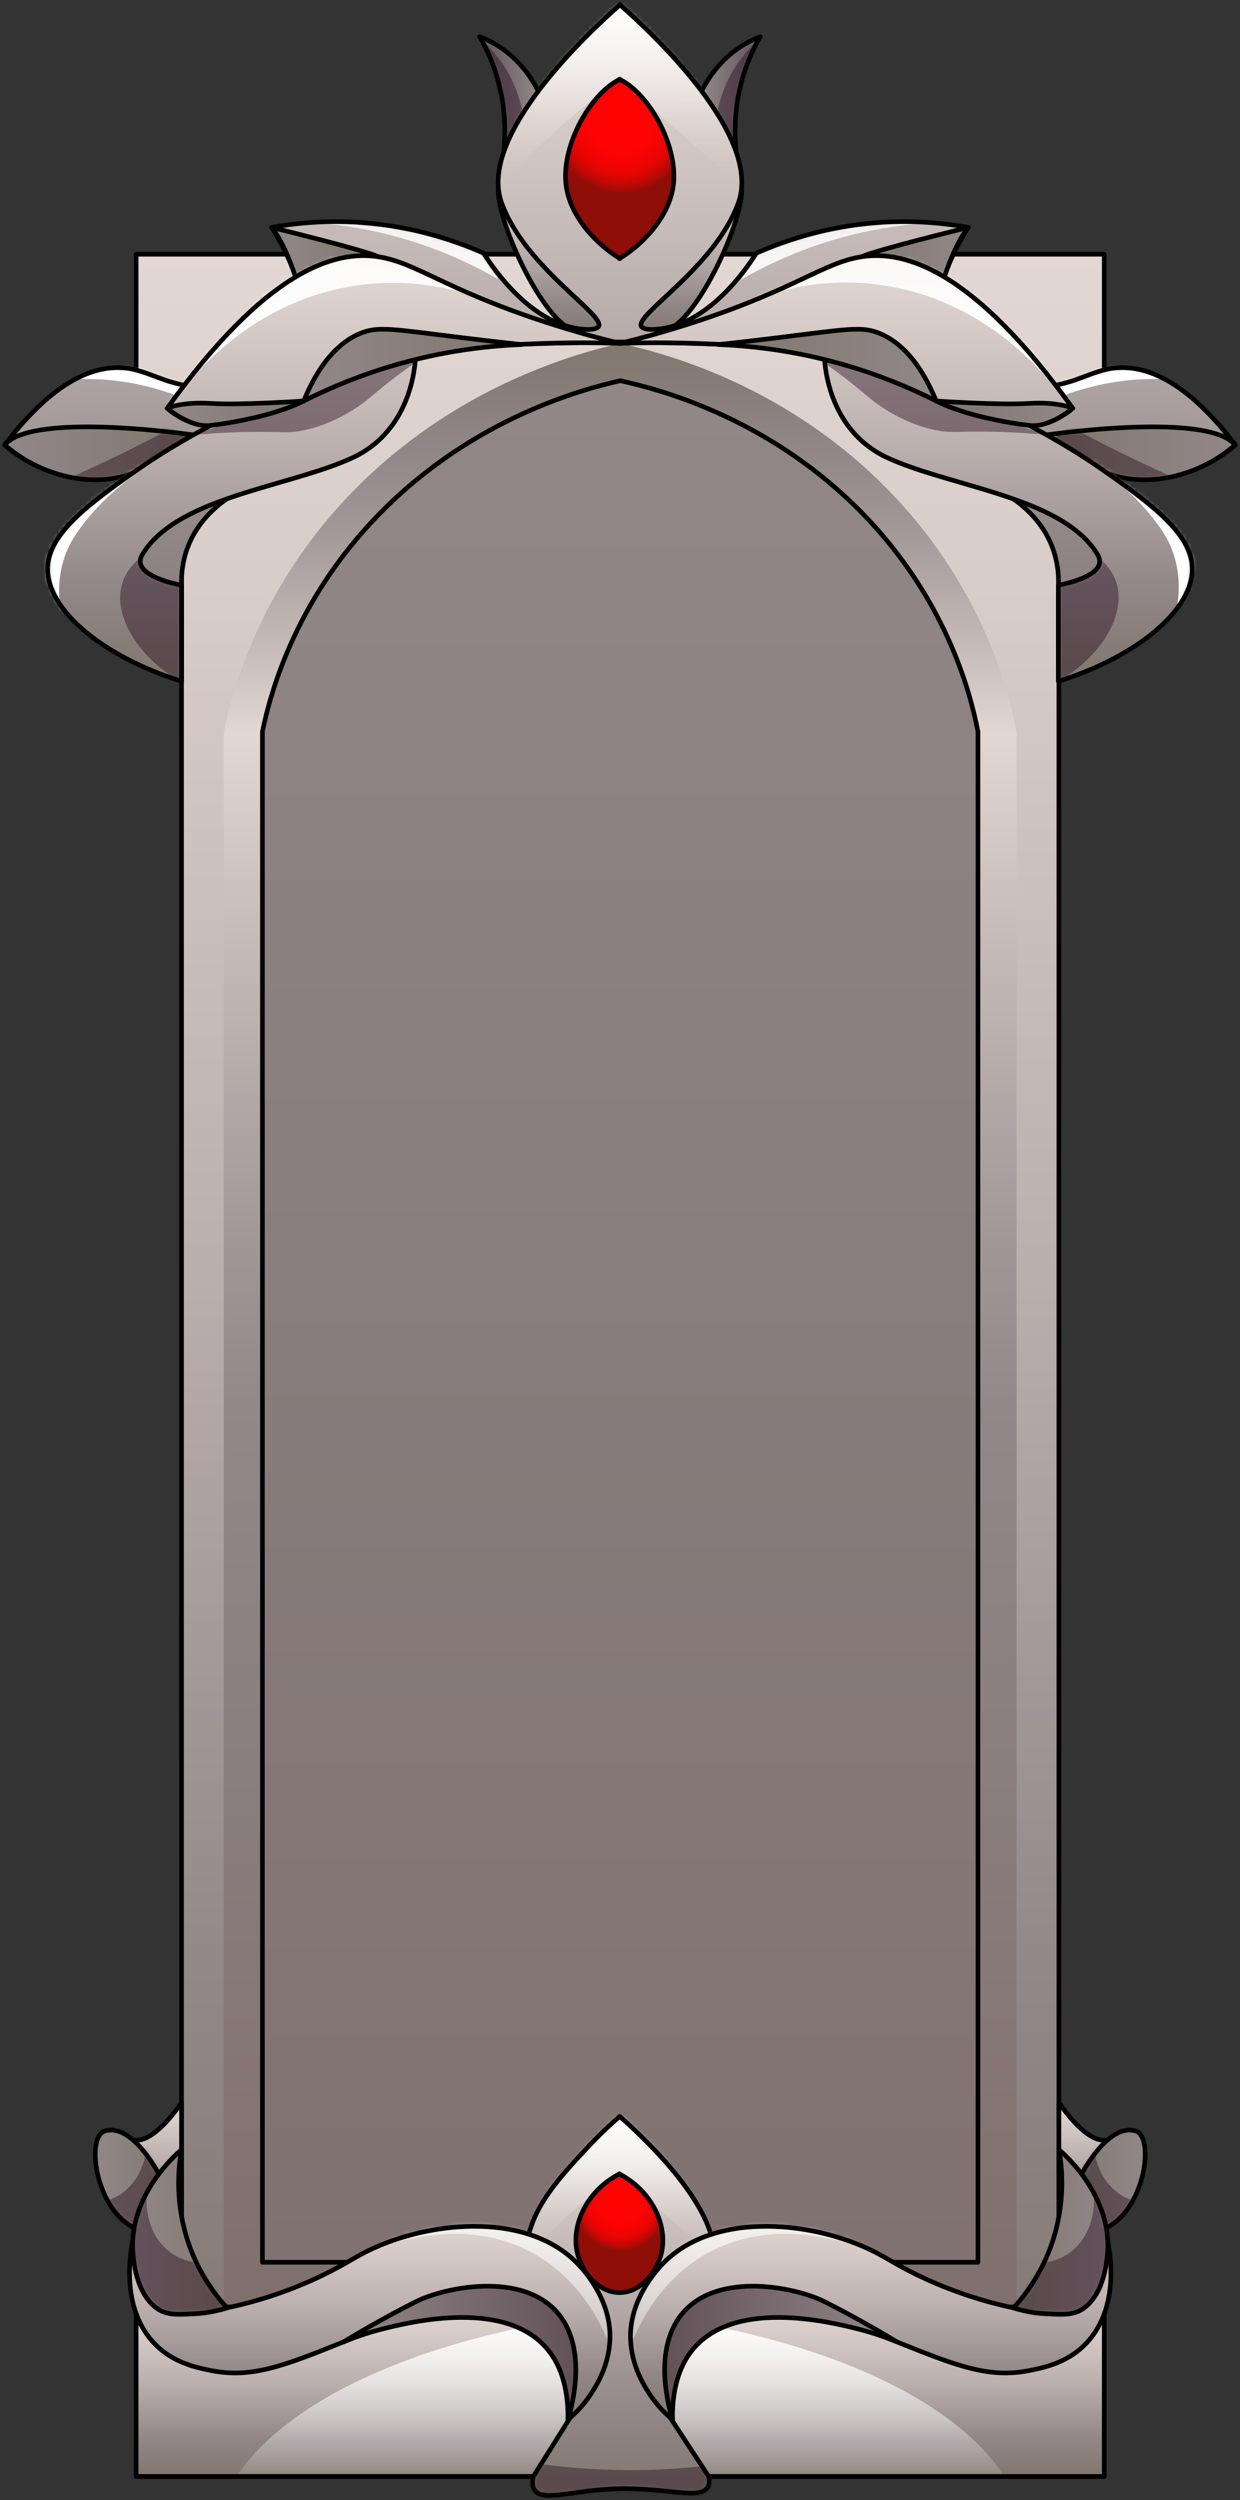 <svg width="269" height="542" viewBox="0 0 269 542" fill="none" xmlns="http://www.w3.org/2000/svg">
<rect x="0" y="0" width="269" height="542" fill="#333333" stroke="none"/>
<path d="M239.546 55.125V55.114H29.544V55.125H29.534V92.371H29.544L39.378 98.956V492.215L29.544 498.8V536.881H239.546V498.8L229.711 492.215V98.956L239.546 92.371V55.125Z" fill="url(#paint0_linear_92_61050)" stroke="black" stroke-linecap="round" stroke-linejoin="round"/>
<path d="M239.546 499.624H29.534V536.87H239.546V499.624Z" fill="url(#paint1_linear_92_61050)"/>
<mask id="mask0_92_61050" style="mask-type:luminance" maskUnits="userSpaceOnUse" x="29" y="499" width="211" height="38">
<path d="M239.546 499.624H29.534V536.87H239.546V499.624Z" fill="white"/>
</mask>
<g mask="url(#mask0_92_61050)">
<path d="M220.536 541.94H48.553C50.492 537.394 56.748 525.963 78.726 515.668C100.184 505.618 124.55 502.298 134.544 501.195C144.339 502.22 169.155 505.451 190.833 515.668C212.76 525.996 218.737 537.483 220.536 541.94Z" fill="url(#paint2_linear_92_61050)"/>
</g>
<path d="M239.546 499.624H29.534V536.87H239.546V499.624Z" stroke="black" stroke-linecap="round" stroke-linejoin="round"/>
<path d="M220.537 158.718H48.553C50.492 149.326 56.749 125.673 78.726 104.37C100.184 83.569 124.551 76.717 134.545 74.444C144.339 76.572 169.155 83.246 190.833 104.37C212.761 125.74 218.738 149.504 220.537 158.718Z" fill="url(#paint3_linear_92_61050)"/>
<path d="M220.537 158.718H48.553V499.635H220.537V158.718Z" fill="url(#paint4_linear_92_61050)"/>
<path d="M185.347 109.551C165.788 90.477 143.38 84.461 134.545 82.533C125.52 84.583 103.523 90.778 84.163 109.551C64.335 128.77 58.678 150.117 56.929 158.596V490.444H212.152V158.596C210.532 150.284 205.135 128.837 185.347 109.551Z" fill="url(#paint5_linear_92_61050)" stroke="black" stroke-linecap="round" stroke-linejoin="round"/>
<path d="M135.694 74.154C138.773 73.954 143.46 73.542 149.127 72.573C158.462 70.968 166.037 69.665 175.362 66.077C181.549 63.693 186.616 61.019 193.302 62.701C194.052 62.891 195.621 63.336 197.789 64.45C207.744 69.587 216.779 82.02 220.557 87.58" stroke="black" stroke-linecap="round" stroke-linejoin="round"/>
<path d="M109.259 33.065C109.599 30.012 109.809 25.154 108.539 19.45C107.4 14.303 105.501 10.414 104.052 7.952C105.901 8.654 108.849 10.058 111.777 12.899C114.316 15.361 115.875 17.968 116.765 19.773C114.256 24.207 111.757 28.642 109.249 33.076L109.259 33.065Z" fill="url(#paint6_linear_92_61050)"/>
<mask id="mask1_92_61050" style="mask-type:luminance" maskUnits="userSpaceOnUse" x="104" y="7" width="13" height="27">
<path d="M109.259 33.065C109.599 30.012 109.809 25.154 108.539 19.45C107.4 14.303 105.501 10.414 104.052 7.952C105.901 8.654 108.849 10.058 111.777 12.899C114.316 15.361 115.875 17.968 116.765 19.773C114.256 24.207 111.757 28.642 109.249 33.076L109.259 33.065Z" fill="white"/>
</mask>
<g mask="url(#mask1_92_61050)">
<path opacity="0.43" d="M113.417 24.608C113.167 23.193 112.777 21.645 112.188 20.007C110.149 14.347 106.741 10.715 104.502 8.721C106.291 16.264 108.09 23.817 109.879 31.36C111.058 29.11 112.238 26.848 113.417 24.597V24.608Z" fill="#270D1D"/>
</g>
<path d="M109.259 33.065C109.599 30.012 109.809 25.154 108.539 19.45C107.4 14.303 105.501 10.414 104.052 7.952C105.901 8.654 108.849 10.058 111.777 12.899C114.316 15.361 115.875 17.968 116.765 19.773C114.256 24.207 111.757 28.642 109.249 33.076L109.259 33.065Z" stroke="black" stroke-linecap="round" stroke-linejoin="round"/>
<path d="M159.721 33.065C159.381 30.012 159.171 25.154 160.44 19.45C161.58 14.303 163.479 10.414 164.928 7.952C163.079 8.654 160.13 10.058 157.202 12.899C154.663 15.361 153.104 17.968 152.215 19.773C154.723 24.207 157.222 28.642 159.731 33.076L159.721 33.065Z" fill="url(#paint7_linear_92_61050)"/>
<mask id="mask2_92_61050" style="mask-type:luminance" maskUnits="userSpaceOnUse" x="152" y="7" width="13" height="27">
<path d="M159.721 33.065C159.381 30.012 159.171 25.154 160.44 19.45C161.58 14.303 163.479 10.414 164.928 7.952C163.079 8.654 160.13 10.058 157.202 12.899C154.663 15.361 153.104 17.968 152.215 19.773C154.723 24.207 157.222 28.642 159.731 33.076L159.721 33.065Z" fill="white"/>
</mask>
<g mask="url(#mask2_92_61050)">
<path opacity="0.43" d="M155.563 24.608C155.813 23.193 156.203 21.645 156.792 20.007C158.831 14.347 162.239 10.715 164.478 8.721C162.689 16.264 160.89 23.817 159.101 31.36C157.922 29.11 156.742 26.848 155.563 24.597V24.608Z" fill="#270D1D"/>
</g>
<path d="M159.721 33.065C159.381 30.012 159.171 25.154 160.44 19.45C161.58 14.303 163.479 10.414 164.928 7.952C163.079 8.654 160.13 10.058 157.202 12.899C154.663 15.361 153.104 17.968 152.215 19.773C154.723 24.207 157.222 28.642 159.731 33.076L159.721 33.065Z" stroke="black" stroke-linecap="round" stroke-linejoin="round"/>
<path d="M108.12 40.797C108.44 37.856 121.132 38.358 134.545 39.728V73.308C131.027 73.141 127.519 72.573 124.6 71.693C117.494 69.565 107.45 47.059 108.12 40.786V40.797Z" fill="url(#paint8_linear_92_61050)" stroke="black" stroke-linecap="round" stroke-linejoin="round"/>
<path d="M160.86 40.797C160.54 37.856 147.847 38.358 134.435 39.728V73.308C137.953 73.141 141.461 72.573 144.379 71.693C151.485 69.565 161.529 47.059 160.86 40.786V40.797Z" fill="url(#paint9_linear_92_61050)" stroke="black" stroke-linecap="round" stroke-linejoin="round"/>
<path d="M242.544 79.725C235.988 80.093 231.96 84.795 222.136 83.658C217.668 83.146 213.021 81.642 208.233 78.823C195.6 71.347 210.042 49.298 210.042 49.298C205.195 48.429 199.388 47.839 192.832 48.117C180.739 48.63 170.874 51.894 164.078 54.88C161.949 58.234 153.754 70.4 142.56 71.369C139.642 71.626 139.162 70.89 139.082 70.679C138.093 67.949 155.183 57.833 160.19 43.928C165.367 29.544 141.711 7.373 134.545 1.089V1C134.545 1 134.505 1.033 134.495 1.045C134.475 1.033 134.455 1.011 134.445 1V1.089C127.279 7.373 103.622 29.544 108.799 43.928C113.806 57.821 130.897 67.949 129.907 70.679C129.827 70.901 129.358 71.626 126.429 71.369C115.236 70.4 107.04 58.234 104.911 54.88C98.105 51.894 88.251 48.641 76.157 48.117C69.611 47.839 63.794 48.418 58.947 49.298C58.947 49.298 73.379 71.347 60.756 78.823C55.979 81.642 51.322 83.146 46.854 83.658C37.029 84.795 33.002 80.093 26.445 79.725C20.479 79.391 11.924 82.177 1.01 96.46C2.609 97.841 4.548 99.256 6.856 100.46C15.372 104.916 23.617 103.88 27.655 103.011C26.615 106.989 25.456 113.439 26.456 121.194C28.334 135.811 36.58 144.869 39.388 147.688V126.876C39.308 124.269 39.678 122.107 40.138 120.436C43.246 109.139 54.77 105.005 56.519 104.415C58.537 99.624 62.265 92.338 68.872 85.519C71.08 83.246 73.939 78.388 79.126 77.207C85.772 75.703 102.173 74.912 115.735 74.522C123.991 74.277 131.187 74.166 134.505 74.132C137.823 74.166 145.019 74.266 153.274 74.522C166.837 74.912 183.237 75.703 189.884 77.207C195.071 78.377 197.929 83.235 200.138 85.519C206.744 92.338 210.472 99.613 212.491 104.415C214.25 105.017 225.763 109.139 228.872 120.436C229.331 122.107 229.701 124.269 229.621 126.876V147.688C232.42 144.858 240.665 135.811 242.554 121.194C243.553 113.439 242.394 106.989 241.355 103.011C245.392 103.869 253.628 104.916 262.153 100.46C264.452 99.256 266.401 97.853 268 96.46C257.086 82.177 248.541 79.391 242.564 79.725H242.544Z" fill="url(#paint10_linear_92_61050)"/>
<mask id="mask3_92_61050" style="mask-type:luminance" maskUnits="userSpaceOnUse" x="1" y="1" width="267" height="147">
<path d="M242.544 79.725C235.988 80.093 231.96 84.795 222.136 83.658C217.668 83.146 213.021 81.642 208.233 78.823C195.6 71.347 210.042 49.298 210.042 49.298C205.195 48.429 199.388 47.839 192.832 48.117C180.739 48.63 170.874 51.894 164.078 54.88C161.949 58.234 153.754 70.4 142.56 71.369C139.642 71.626 139.162 70.89 139.082 70.679C138.093 67.949 155.183 57.833 160.19 43.928C165.367 29.544 141.711 7.373 134.545 1.089V1C134.545 1 134.505 1.033 134.495 1.045C134.475 1.033 134.455 1.011 134.445 1V1.089C127.279 7.373 103.622 29.544 108.799 43.928C113.806 57.821 130.897 67.949 129.907 70.679C129.827 70.901 129.358 71.626 126.429 71.369C115.236 70.4 107.04 58.234 104.911 54.88C98.105 51.894 88.251 48.641 76.157 48.117C69.611 47.839 63.794 48.418 58.947 49.298C58.947 49.298 73.379 71.347 60.756 78.823C55.979 81.642 51.322 83.146 46.854 83.658C37.029 84.795 33.002 80.093 26.445 79.725C20.479 79.391 11.924 82.177 1.01 96.46C2.609 97.841 4.548 99.256 6.856 100.46C15.372 104.916 23.617 103.88 27.655 103.011C26.615 106.989 25.456 113.439 26.456 121.194C28.334 135.811 36.58 144.869 39.388 147.688V126.876C39.308 124.269 39.678 122.107 40.138 120.436C43.246 109.139 54.77 105.005 56.519 104.415C58.537 99.624 62.265 92.338 68.872 85.519C71.08 83.246 73.939 78.388 79.126 77.207C85.772 75.703 102.173 74.912 115.735 74.522C123.991 74.277 131.187 74.166 134.505 74.132C137.823 74.166 145.019 74.266 153.274 74.522C166.837 74.912 183.237 75.703 189.884 77.207C195.071 78.377 197.929 83.235 200.138 85.519C206.744 92.338 210.472 99.613 212.491 104.415C214.25 105.017 225.763 109.139 228.872 120.436C229.331 122.107 229.701 124.269 229.621 126.876V147.688C232.42 144.858 240.665 135.811 242.554 121.194C243.553 113.439 242.394 106.989 241.355 103.011C245.392 103.869 253.628 104.916 262.153 100.46C264.452 99.256 266.401 97.853 268 96.46C257.086 82.177 248.541 79.391 242.564 79.725H242.544Z" fill="white"/>
</mask>
<g mask="url(#mask3_92_61050)">
<path d="M134.435 17.2C129.208 20.954 123.571 25.478 117.805 30.937C114.396 34.157 111.298 37.366 108.49 40.485C108.11 37.544 105.132 11.484 120.363 -2.432C122.492 -4.37 127.999 -9.406 135.335 -9.183C148.197 -8.793 157.612 7.462 160.561 19.874C162.599 28.441 161.72 35.906 160.9 40.218C156.523 36.575 152.095 32.809 147.638 28.921C143.12 24.988 138.723 21.077 134.435 17.189V17.2Z" fill="url(#paint11_linear_92_61050)"/>
<path d="M230.221 85.93C235.258 84.014 241.385 82.443 248.381 82.198C249.75 82.153 251.08 82.153 252.359 82.209C250.25 81.017 245.443 78.699 239.136 79.201C234.189 79.591 230.501 81.54 228.512 82.799C229.082 83.847 229.652 84.894 230.221 85.93Z" fill="url(#paint12_linear_92_61050)"/>
<path d="M160.69 60.663C165.247 58.044 170.794 55.348 177.301 53.12C186.585 49.956 194.931 48.753 201.497 48.374C194.281 48.095 185.456 48.597 175.672 51.036C171.834 51.995 168.286 53.142 165.057 54.368C163.608 56.462 162.149 58.557 160.7 60.652L160.69 60.663Z" fill="url(#paint13_linear_92_61050)"/>
<path d="M108.09 60.54C103.532 57.922 97.986 55.225 91.479 52.997C82.194 49.833 73.849 48.63 67.283 48.251C74.499 47.972 83.324 48.474 93.108 50.913C96.946 51.872 100.494 53.019 103.722 54.245C105.171 56.339 106.631 58.434 108.08 60.529L108.09 60.54Z" fill="url(#paint14_linear_92_61050)"/>
<path d="M38.799 85.93C33.761 84.014 27.635 82.443 20.639 82.198C19.27 82.153 17.94 82.153 16.661 82.209C18.77 81.017 23.577 78.699 29.884 79.201C34.831 79.591 38.519 81.54 40.508 82.799C39.938 83.847 39.368 84.894 38.799 85.93Z" fill="url(#paint15_linear_92_61050)"/>
</g>
<path d="M242.544 79.725C235.988 80.093 231.96 84.795 222.136 83.658C217.668 83.146 213.021 81.642 208.233 78.823C195.6 71.347 210.042 49.298 210.042 49.298C205.195 48.429 199.388 47.839 192.832 48.117C180.739 48.63 170.874 51.894 164.078 54.88C161.949 58.234 153.754 70.4 142.56 71.369C139.642 71.626 139.162 70.89 139.082 70.679C138.093 67.949 155.183 57.833 160.19 43.928C165.367 29.544 141.711 7.373 134.545 1.089V1C134.545 1 134.505 1.033 134.495 1.045C134.475 1.033 134.455 1.011 134.445 1V1.089C127.279 7.373 103.622 29.544 108.799 43.928C113.806 57.821 130.897 67.949 129.907 70.679C129.827 70.901 129.358 71.626 126.429 71.369C115.236 70.4 107.04 58.234 104.911 54.88C98.105 51.894 88.251 48.641 76.157 48.117C69.611 47.839 63.794 48.418 58.947 49.298C58.947 49.298 73.379 71.347 60.756 78.823C55.979 81.642 51.322 83.146 46.854 83.658C37.029 84.795 33.002 80.093 26.445 79.725C20.479 79.391 11.924 82.177 1.01 96.46C2.609 97.841 4.548 99.256 6.856 100.46C15.372 104.916 23.617 103.88 27.655 103.011C26.615 106.989 25.456 113.439 26.456 121.194C28.334 135.811 36.58 144.869 39.388 147.688V126.876C39.308 124.269 39.678 122.107 40.138 120.436C43.246 109.139 54.77 105.005 56.519 104.415C58.537 99.624 62.265 92.338 68.872 85.519C71.08 83.246 73.939 78.388 79.126 77.207C85.772 75.703 102.173 74.912 115.735 74.522C123.991 74.277 131.187 74.166 134.505 74.132C137.823 74.166 145.019 74.266 153.274 74.522C166.837 74.912 183.237 75.703 189.884 77.207C195.071 78.377 197.929 83.235 200.138 85.519C206.744 92.338 210.472 99.613 212.491 104.415C214.25 105.017 225.763 109.139 228.872 120.436C229.331 122.107 229.701 124.269 229.621 126.876V147.688C232.42 144.858 240.665 135.811 242.554 121.194C243.553 113.439 242.394 106.989 241.355 103.011C245.392 103.869 253.628 104.916 262.153 100.46C264.452 99.256 266.401 97.853 268 96.46C257.086 82.177 248.541 79.391 242.564 79.725H242.544Z" stroke="black" stroke-linecap="round" stroke-linejoin="round"/>
<path d="M1 96.46C7.326 88.984 43.446 94.499 43.446 94.499C43.446 94.499 41.147 96.059 38.019 97.909C33.782 100.404 30.913 102.02 27.645 103.011C18.35 105.819 9.995 101.986 7.946 101.006C4.878 99.546 2.559 97.786 1.01 96.46H1Z" fill="url(#paint16_linear_92_61050)"/>
<mask id="mask4_92_61050" style="mask-type:luminance" maskUnits="userSpaceOnUse" x="1" y="92" width="43" height="13">
<path d="M1 96.46C7.326 88.984 43.446 94.499 43.446 94.499C43.446 94.499 41.147 96.059 38.019 97.909C33.782 100.404 30.913 102.02 27.645 103.011C18.35 105.819 9.995 101.986 7.946 101.006C4.878 99.546 2.559 97.786 1.01 96.46H1Z" fill="white"/>
</mask>
<g mask="url(#mask4_92_61050)">
<path opacity="0.43" d="M27.605 85.129C27.685 85.04 29.364 86.622 35.92 93.474C31.963 95.58 27.845 97.664 23.557 99.714C20.889 100.995 18.25 102.209 15.652 103.368C18.17 103.947 22.918 104.649 28.575 103.034C35.041 101.184 39.269 97.274 41.167 95.268C39.738 93.731 38.309 92.204 36.89 90.667C35.85 90.633 33.862 90.41 31.703 89.14C29.104 87.614 27.505 85.241 27.595 85.141L27.605 85.129Z" fill="#270D1D"/>
</g>
<path d="M1 96.46C7.326 88.984 43.446 94.499 43.446 94.499C43.446 94.499 41.147 96.059 38.019 97.909C33.782 100.404 30.913 102.02 27.645 103.011C18.35 105.819 9.995 101.986 7.946 101.006C4.878 99.546 2.559 97.786 1.01 96.46H1Z" stroke="black" stroke-linecap="round" stroke-linejoin="round"/>
<path d="M58.938 49.31C58.938 49.31 78.936 54.178 82.085 55.66C85.233 57.142 75.438 55.415 65.554 65.175C65.554 65.175 63.235 54.791 58.938 49.31Z" fill="url(#paint17_linear_92_61050)" stroke="black" stroke-linecap="round" stroke-linejoin="round"/>
<path d="M61.266 86.132C65.803 89.207 59.257 92.594 55.509 91.591C51.761 90.588 48.023 86.132 48.023 86.132C48.023 86.132 54.24 81.375 61.256 86.132H61.266Z" fill="white" stroke="black" stroke-linecap="round" stroke-linejoin="round"/>
<path d="M90.12 77.151C98.935 75.224 105.971 74.934 115.715 74.533C123.441 74.21 129.907 74.288 134.545 74.444C130.757 73.53 124.86 71.993 117.764 69.653C96.376 62.612 90.14 56.885 82.084 55.659C72.42 54.189 57.618 58.79 36.26 88.516C36.26 88.516 40.597 92.504 45.775 92.226C45.775 92.226 38.159 96.036 29.924 101.763C18.82 109.495 10.754 115.678 10.354 122.82C9.845 131.867 21.878 142.217 39.378 147.699V126.887C37.499 126.508 30.703 124.993 30.433 121.884C30.363 121.115 30.723 120.48 30.963 120.079C35.281 113.06 44.885 109.339 54.909 106.297C62.515 103.958 70.381 102.03 76.347 99.3C90.11 93.005 90.13 77.274 90.13 77.162C83.064 79.535 75.998 81.909 68.931 84.282C77.447 80.382 84.793 78.321 90.13 77.162L90.12 77.151Z" fill="url(#paint18_linear_92_61050)"/>
<mask id="mask5_92_61050" style="mask-type:luminance" maskUnits="userSpaceOnUse" x="10" y="55" width="125" height="93">
<path d="M90.12 77.151C98.935 75.224 105.971 74.934 115.715 74.533C123.441 74.21 129.907 74.288 134.545 74.444C130.757 73.53 124.86 71.993 117.764 69.653C96.376 62.612 90.14 56.885 82.084 55.659C72.42 54.189 57.618 58.79 36.26 88.516C36.26 88.516 40.597 92.504 45.775 92.226C45.775 92.226 38.159 96.036 29.924 101.763C18.82 109.495 10.754 115.678 10.354 122.82C9.845 131.867 21.878 142.217 39.378 147.699V126.887C37.499 126.508 30.703 124.993 30.433 121.884C30.363 121.115 30.723 120.48 30.963 120.079C35.281 113.06 44.885 109.339 54.909 106.297C62.515 103.958 70.381 102.03 76.347 99.3C90.11 93.005 90.13 77.274 90.13 77.162C83.064 79.535 75.998 81.909 68.931 84.282C77.447 80.382 84.793 78.321 90.13 77.162L90.12 77.151Z" fill="white"/>
</mask>
<g mask="url(#mask5_92_61050)">
<path d="M114.156 69.296C110.268 66.834 104.661 63.692 97.585 61.118C87.571 57.464 74.978 52.729 62.715 57.118C43.375 64.049 36.19 87.301 35.25 90.521C37.868 86.331 49.662 68.505 72.109 62.923C93.267 57.664 109.868 66.756 114.156 69.296Z" fill="url(#paint19_linear_92_61050)"/>
<path opacity="0.43" d="M91.579 77.596C74.948 83.178 58.307 88.76 41.677 94.342C44.165 94.097 48.103 93.773 52.99 93.662C61.126 93.473 62.445 94.097 66.433 93.172C72.849 91.69 77.727 88.158 78.896 87.278C81.065 85.651 82.374 84.27 86.632 81.094C88.7 79.557 90.429 78.365 91.579 77.585V77.596Z" fill="#270D1D"/>
<path opacity="0.43" d="M29.833 121.415C27.495 123.576 26.685 125.693 26.355 127.041C24.776 133.581 29.723 142.294 39.118 147.753C39.118 140.812 39.118 133.882 39.118 126.941C38.079 126.908 36.09 126.685 33.931 125.415C31.732 124.111 30.433 122.362 29.823 121.415H29.833Z" fill="#270D1D"/>
<path d="M33.002 100.324C28.035 103.466 22.168 108.057 17.53 114.329C15.891 116.546 14.752 118.496 13.942 120.958C12.323 125.849 12.803 130.351 13.263 132.846C12.683 132.156 11.893 131.108 11.144 129.716C7.986 123.811 8.695 117.493 9.015 115.711C10.454 107.6 20.269 99.946 33.012 100.336L33.002 100.324Z" fill="url(#paint20_linear_92_61050)"/>
</g>
<path d="M90.13 77.162C90.13 77.274 90.11 93.005 76.347 99.3C70.381 102.03 62.515 103.958 54.909 106.297C44.885 109.339 35.281 113.06 30.963 120.079C30.723 120.48 30.363 121.115 30.433 121.884C30.703 124.993 37.499 126.508 39.378 126.887V147.699C21.878 142.217 9.845 131.867 10.354 122.82C10.754 115.678 18.82 109.495 29.924 101.763C38.159 96.036 45.775 92.226 45.775 92.226C40.597 92.504 36.26 88.516 36.26 88.516C57.618 58.79 72.42 54.189 82.084 55.659C90.14 56.885 96.376 62.612 117.764 69.653C124.86 71.993 130.757 73.53 134.545 74.444C129.907 74.288 123.441 74.21 115.715 74.533C105.971 74.934 98.935 75.224 90.12 77.151L90.13 77.162ZM90.13 77.162C83.064 79.535 75.998 81.909 68.931 84.282C77.447 80.382 84.793 78.321 90.13 77.162Z" stroke="black" stroke-linecap="round" stroke-linejoin="round"/>
<path d="M65.874 86.934C70.711 84.505 76.268 82.121 82.534 80.104C94.178 76.35 104.682 75.024 113.117 74.701C110.568 74.422 106.391 73.954 101.234 73.33C85.143 71.369 82.054 70.612 78.027 72.327C75.128 73.553 70.011 76.795 65.883 86.945L65.874 86.934Z" fill="url(#paint21_linear_92_61050)" stroke="black" stroke-linecap="round" stroke-linejoin="round"/>
<path d="M45.764 92.216C45.764 92.216 58.097 90.879 65.873 86.935C65.873 86.935 52.031 87.871 45.764 87.458C39.498 87.046 36.26 88.505 36.26 88.505C36.26 88.505 41.357 92.862 45.764 92.216Z" fill="url(#paint22_linear_92_61050)" stroke="black" stroke-linecap="round" stroke-linejoin="round"/>
<path d="M267.97 96.46C261.644 88.984 225.524 94.499 225.524 94.499C225.524 94.499 227.823 96.059 230.951 97.909C235.188 100.404 238.057 102.02 241.325 103.011C250.62 105.819 258.975 101.986 261.024 101.006C264.092 99.546 266.411 97.786 267.96 96.46H267.97Z" fill="url(#paint23_linear_92_61050)"/>
<mask id="mask6_92_61050" style="mask-type:luminance" maskUnits="userSpaceOnUse" x="225" y="92" width="43" height="13">
<path d="M267.97 96.46C261.644 88.984 225.524 94.499 225.524 94.499C225.524 94.499 227.823 96.059 230.951 97.909C235.188 100.404 238.057 102.02 241.325 103.011C250.62 105.819 258.975 101.986 261.024 101.006C264.092 99.546 266.411 97.786 267.96 96.46H267.97Z" fill="white"/>
</mask>
<g mask="url(#mask6_92_61050)">
<path opacity="0.43" d="M242.305 85.119C242.225 85.03 240.546 86.612 233.989 93.464C237.947 95.569 242.065 97.653 246.352 99.703C249.021 100.984 251.659 102.199 254.258 103.357C251.739 103.937 246.992 104.639 241.335 103.023C234.869 101.174 230.641 97.263 228.742 95.257C230.171 93.72 231.601 92.194 233.02 90.656C234.059 90.623 236.048 90.4 238.207 89.13C240.805 87.603 242.404 85.23 242.315 85.13L242.305 85.119Z" fill="#270D1D"/>
</g>
<path d="M267.97 96.46C261.644 88.984 225.524 94.499 225.524 94.499C225.524 94.499 227.823 96.059 230.951 97.909C235.188 100.404 238.057 102.02 241.325 103.011C250.62 105.819 258.975 101.986 261.024 101.006C264.092 99.546 266.411 97.786 267.96 96.46H267.97Z" stroke="black" stroke-linecap="round" stroke-linejoin="round"/>
<path d="M210.043 49.31C210.043 49.31 190.044 54.178 186.896 55.66C183.748 57.142 193.542 55.415 203.426 65.175C203.426 65.175 205.745 54.791 210.043 49.31Z" fill="url(#paint24_linear_92_61050)" stroke="black" stroke-linecap="round" stroke-linejoin="round"/>
<path d="M134.505 17.244V17.166C134.505 17.166 134.455 17.188 134.435 17.199C134.415 17.199 134.385 17.177 134.365 17.166V17.244C128.089 20.341 121.962 31.26 122.742 39.649C123.431 47.103 129.868 53.275 134.365 55.972V56.061C134.365 56.061 134.415 56.027 134.435 56.016C134.455 56.027 134.485 56.05 134.505 56.061V55.972C139.012 53.275 145.439 47.103 146.128 39.649C146.908 31.271 140.781 20.341 134.505 17.244Z" fill="url(#paint25_radial_92_61050)" stroke="black" stroke-linecap="round" stroke-linejoin="round"/>
<path d="M207.714 86.132C203.177 89.207 209.723 92.594 213.471 91.591C217.219 90.588 220.957 86.132 220.957 86.132C220.957 86.132 214.74 81.375 207.724 86.132H207.714Z" fill="white" stroke="black" stroke-linecap="round" stroke-linejoin="round"/>
<path d="M178.86 77.151C170.045 75.224 163.009 74.934 153.264 74.533C145.538 74.21 139.072 74.288 134.435 74.444C138.222 73.53 144.119 71.993 151.215 69.653C172.603 62.612 178.84 56.885 186.895 55.659C196.56 54.189 211.361 58.79 232.719 88.516C232.719 88.516 228.382 92.504 223.205 92.226C223.205 92.226 230.82 96.036 239.056 101.763C250.16 109.495 258.225 115.678 258.625 122.82C259.135 131.867 247.101 142.217 229.601 147.699V126.887C231.48 126.508 238.276 124.993 238.546 121.884C238.616 121.115 238.256 120.48 238.016 120.079C233.699 113.06 224.094 109.339 214.07 106.297C206.464 103.958 198.599 102.03 192.632 99.3C178.87 93.005 178.85 77.274 178.85 77.162C185.916 79.535 192.982 81.909 200.048 84.282C191.532 80.382 184.187 78.321 178.85 77.162L178.86 77.151Z" fill="url(#paint26_linear_92_61050)"/>
<mask id="mask7_92_61050" style="mask-type:luminance" maskUnits="userSpaceOnUse" x="134" y="55" width="125" height="93">
<path d="M178.86 77.151C170.045 75.224 163.009 74.934 153.264 74.533C145.538 74.21 139.072 74.288 134.435 74.444C138.222 73.53 144.119 71.993 151.215 69.653C172.603 62.612 178.84 56.885 186.895 55.659C196.56 54.189 211.361 58.79 232.719 88.516C232.719 88.516 228.382 92.504 223.205 92.226C223.205 92.226 230.82 96.036 239.056 101.763C250.16 109.495 258.225 115.678 258.625 122.82C259.135 131.867 247.101 142.217 229.601 147.699V126.887C231.48 126.508 238.276 124.993 238.546 121.884C238.616 121.115 238.256 120.48 238.016 120.079C233.699 113.06 224.094 109.339 214.07 106.297C206.464 103.958 198.599 102.03 192.632 99.3C178.87 93.005 178.85 77.274 178.85 77.162C185.916 79.535 192.982 81.909 200.048 84.282C191.532 80.382 184.187 78.321 178.85 77.162L178.86 77.151Z" fill="white"/>
</mask>
<g mask="url(#mask7_92_61050)">
<path d="M154.573 69.23C158.461 66.767 164.068 63.626 171.144 61.052C181.158 57.398 193.751 52.662 206.014 57.052C225.353 63.982 232.539 87.234 233.479 90.454C230.86 86.265 219.067 68.439 196.62 62.857C175.461 57.598 158.861 66.689 154.573 69.23Z" fill="url(#paint27_linear_92_61050)"/>
<path d="M235.528 99.479C240.495 102.621 246.362 107.211 250.999 113.484C252.638 115.701 253.778 117.65 254.587 120.113C256.206 125.004 255.727 129.505 255.267 132.001C255.847 131.31 256.636 130.263 257.386 128.87C260.544 122.965 259.834 116.648 259.515 114.865C258.075 106.754 248.261 99.1 235.518 99.49L235.528 99.479Z" fill="url(#paint28_linear_92_61050)"/>
<path opacity="0.43" d="M177.15 77.541C193.781 83.123 210.422 88.705 227.052 94.287C224.564 94.042 220.626 93.719 215.739 93.607C207.603 93.418 206.284 94.042 202.296 93.117C195.88 91.635 191.003 88.103 189.833 87.223C187.664 85.597 186.355 84.215 182.098 81.04C180.029 79.502 178.3 78.31 177.15 77.53V77.541Z" fill="#270D1D"/>
<path opacity="0.43" d="M238.896 121.36C241.235 123.522 242.044 125.639 242.374 126.987C243.953 133.527 239.006 142.239 229.611 147.699V126.886C230.651 126.853 232.64 126.63 234.798 125.36C236.997 124.057 238.296 122.307 238.906 121.36H238.896Z" fill="#270D1D"/>
</g>
<path d="M178.85 77.162C178.85 77.274 178.87 93.005 192.632 99.3C198.599 102.03 206.464 103.958 214.07 106.297C224.094 109.339 233.699 113.06 238.016 120.079C238.256 120.48 238.616 121.115 238.546 121.884C238.276 124.993 231.48 126.508 229.601 126.887V147.699C247.101 142.217 259.135 131.867 258.625 122.82C258.225 115.678 250.16 109.495 239.056 101.763C230.82 96.036 223.205 92.226 223.205 92.226C228.382 92.504 232.719 88.516 232.719 88.516C211.361 58.79 196.56 54.189 186.895 55.659C178.84 56.885 172.603 62.612 151.215 69.653C144.119 71.993 138.222 73.53 134.435 74.444C139.072 74.288 145.538 74.21 153.264 74.533C163.009 74.934 170.045 75.224 178.86 77.151L178.85 77.162ZM178.85 77.162C185.916 79.535 192.982 81.909 200.048 84.282C191.532 80.382 184.187 78.321 178.85 77.162Z" stroke="black" stroke-linecap="round" stroke-linejoin="round"/>
<path d="M203.107 86.934C198.269 84.505 192.713 82.121 186.446 80.104C174.803 76.35 164.299 75.024 155.863 74.701C158.412 74.422 162.59 73.954 167.747 73.33C183.838 71.369 186.926 70.612 190.954 72.327C193.852 73.553 198.969 76.795 203.097 86.945L203.107 86.934Z" fill="url(#paint29_linear_92_61050)" stroke="black" stroke-linecap="round" stroke-linejoin="round"/>
<path d="M223.215 92.216C223.215 92.216 210.882 90.879 203.106 86.935C203.106 86.935 216.949 87.871 223.215 87.458C229.482 87.046 232.72 88.505 232.72 88.505C232.72 88.505 227.623 92.862 223.215 92.216Z" fill="url(#paint30_linear_92_61050)" stroke="black" stroke-linecap="round" stroke-linejoin="round"/>
<path d="M137.953 512.727C140.991 511.189 147.178 507.468 151.356 499.691C152.845 496.928 153.744 494.254 154.304 492.004C158.322 480.862 139.992 463.682 134.435 458.813C131.377 461.476 129.018 463.872 127.399 465.599C120.573 472.907 114.117 480.005 114.197 488.929C114.207 490.266 114.366 491.347 114.476 491.993C119.923 498.9 125.38 505.808 130.827 512.716C125.79 520.76 120.753 528.815 115.716 536.859C115.516 537.628 115.386 538.675 115.826 539.567C117.385 542.686 124.051 539.778 134.165 539.544C144.839 539.288 152.285 542.163 153.664 538.954C153.984 538.196 153.864 537.383 153.724 536.859C148.457 528.815 143.2 520.76 137.933 512.716L137.953 512.727Z" fill="url(#paint31_linear_92_61050)"/>
<mask id="mask8_92_61050" style="mask-type:luminance" maskUnits="userSpaceOnUse" x="114" y="458" width="41" height="84">
<path d="M137.953 512.727C140.991 511.189 147.178 507.468 151.356 499.691C152.845 496.928 153.744 494.254 154.304 492.004C158.322 480.862 139.992 463.682 134.435 458.813C131.377 461.476 129.018 463.872 127.399 465.599C120.573 472.907 114.117 480.005 114.197 488.929C114.207 490.266 114.366 491.347 114.476 491.993C119.923 498.9 125.38 505.808 130.827 512.716C125.79 520.76 120.753 528.815 115.716 536.859C115.516 537.628 115.386 538.675 115.826 539.567C117.385 542.686 124.051 539.778 134.165 539.544C144.839 539.288 152.285 542.163 153.664 538.954C153.984 538.196 153.864 537.383 153.724 536.859C148.457 528.815 143.2 520.76 137.933 512.716L137.953 512.727Z" fill="white"/>
</mask>
<g mask="url(#mask8_92_61050)">
<path d="M134.355 471.303C130.307 474.21 125.94 477.72 121.472 481.943C118.834 484.438 116.435 486.923 114.256 489.341C113.966 487.057 111.658 466.879 123.451 456.095C125.1 454.59 129.368 450.691 135.044 450.869C145.009 451.17 152.305 463.771 154.593 473.386C156.173 480.026 155.493 485.809 154.853 489.151C151.465 486.332 148.037 483.413 144.579 480.405C141.081 477.363 137.673 474.333 134.355 471.314V471.303Z" fill="url(#paint32_linear_92_61050)"/>
<path opacity="0.43" d="M160.92 545.962H112.478V533.461C118.514 534.486 125.32 535.244 132.776 535.444C143.43 535.734 152.925 534.809 160.92 533.461V545.962Z" fill="#270D1D"/>
</g>
<path d="M137.953 512.727C140.991 511.189 147.178 507.468 151.356 499.691C152.845 496.928 153.744 494.254 154.304 492.004C158.322 480.862 139.992 463.682 134.435 458.813C131.377 461.476 129.018 463.872 127.399 465.599C120.573 472.907 114.117 480.005 114.197 488.929C114.207 490.266 114.366 491.347 114.476 491.993C119.923 498.9 125.38 505.808 130.827 512.716C125.79 520.76 120.753 528.815 115.716 536.859C115.516 537.628 115.386 538.675 115.826 539.567C117.385 542.686 124.051 539.778 134.165 539.544C144.839 539.288 152.285 542.163 153.664 538.954C153.984 538.196 153.864 537.383 153.724 536.859C148.457 528.815 143.2 520.76 137.933 512.716L137.953 512.727Z" stroke="black" stroke-linecap="round" stroke-linejoin="round"/>
<path d="M134.415 471.325V471.27C134.415 471.27 134.375 471.292 134.365 471.303C134.345 471.303 134.325 471.281 134.315 471.27V471.325C127.189 474.991 123.711 482.656 125.31 488.684C126.349 492.594 129.857 497.095 134.525 497.017C139.102 496.939 142.44 492.483 143.43 488.684C144.999 482.656 141.521 475.046 134.425 471.325H134.415Z" fill="url(#paint33_radial_92_61050)" stroke="black" stroke-linecap="round" stroke-linejoin="round"/>
<path d="M39.379 455.805C38.979 456.406 33.862 464.083 29.534 463.994C28.175 463.96 26.766 463.659 26.766 463.659C24.567 463.102 23.448 462.044 22.318 462.178C20.429 462.4 24.667 480.394 30.753 481.118C32.672 481.341 35.641 480.037 38.809 482.054C39.059 482.221 39.259 482.366 39.379 482.455C39.379 478.633 39.379 474.812 39.379 470.99C39.379 465.932 39.379 460.863 39.379 455.805Z" fill="url(#paint34_linear_92_61050)" stroke="black" stroke-linecap="round" stroke-linejoin="round"/>
<path d="M22.108 462.333C22.548 461.966 22.997 461.899 23.447 461.832C28.764 461.063 34.201 469.91 36.6 475.67C37.939 478.89 39.108 481.686 38.009 483.313C36.44 485.641 30.813 484.639 27.175 481.764C20.769 476.706 19.12 464.762 22.098 462.322L22.108 462.333Z" fill="url(#paint35_linear_92_61050)"/>
<mask id="mask9_92_61050" style="mask-type:luminance" maskUnits="userSpaceOnUse" x="20" y="461" width="19" height="24">
<path d="M22.108 462.333C22.548 461.966 22.997 461.899 23.447 461.832C28.764 461.063 34.201 469.91 36.6 475.67C37.939 478.89 39.108 481.686 38.009 483.313C36.44 485.641 30.813 484.639 27.175 481.764C20.769 476.706 19.12 464.762 22.098 462.322L22.108 462.333Z" fill="white"/>
</mask>
<g mask="url(#mask9_92_61050)">
<path opacity="0.43" d="M31.703 465.921C31.573 467.157 31.073 470.645 28.505 473.608C24.707 477.998 19.55 477.642 18.8 477.575C19.25 478.02 25.776 484.36 33.382 481.864C42.447 478.889 43.786 466.4 43.976 464.617C44.126 463.258 44.786 457.097 42.627 455.994C39.669 454.479 33.362 463.492 31.693 465.932L31.703 465.921Z" fill="#270D1D"/>
</g>
<path d="M22.108 462.333C22.548 461.966 22.997 461.899 23.447 461.832C28.764 461.063 34.201 469.91 36.6 475.67C37.939 478.89 39.108 481.686 38.009 483.313C36.44 485.641 30.813 484.639 27.175 481.764C20.769 476.706 19.12 464.762 22.098 462.322L22.108 462.333Z" stroke="black" stroke-linecap="round" stroke-linejoin="round"/>
<path d="M28.825 485.642C32.343 483.892 35.861 482.132 39.389 480.383C39.389 480.84 39.389 481.296 39.419 481.731C39.888 490.009 45.035 496.371 49.253 500.326C53.131 499.513 58.988 498.02 65.814 495.145C72.07 492.516 75.688 490.176 78.257 488.772C91.479 481.575 114.227 478.901 125.57 491.023C126.58 492.104 132.826 498.777 132.297 507.523C131.967 513.005 129.548 516.904 128.259 518.899C126.5 521.606 124.581 523.422 123.202 524.536C123.421 522.62 123.571 519.534 122.742 515.969C122.612 515.434 120.143 505.484 111.558 500.994C108.67 499.479 105.592 498.844 101.214 498.944C91.12 499.156 86.292 502.989 73.709 508.036C61.296 513.005 54.42 515.645 45.735 513.907C41.987 513.161 35.941 511.868 31.833 506.03C26.526 498.476 28.265 488.382 28.825 485.653V485.642Z" fill="url(#paint36_linear_92_61050)"/>
<mask id="mask10_92_61050" style="mask-type:luminance" maskUnits="userSpaceOnUse" x="28" y="480" width="105" height="45">
<path d="M28.825 485.642C32.343 483.892 35.861 482.132 39.389 480.383C39.389 480.84 39.389 481.296 39.419 481.731C39.888 490.009 45.035 496.371 49.253 500.326C53.131 499.513 58.988 498.02 65.814 495.145C72.07 492.516 75.688 490.176 78.257 488.772C91.479 481.575 114.227 478.901 125.57 491.023C126.58 492.104 132.826 498.777 132.297 507.523C131.967 513.005 129.548 516.904 128.259 518.899C126.5 521.606 124.581 523.422 123.202 524.536C123.421 522.62 123.571 519.534 122.742 515.969C122.612 515.434 120.143 505.484 111.558 500.994C108.67 499.479 105.592 498.844 101.214 498.944C91.12 499.156 86.292 502.989 73.709 508.036C61.296 513.005 54.42 515.645 45.735 513.907C41.987 513.161 35.941 511.868 31.833 506.03C26.526 498.476 28.265 488.382 28.825 485.653V485.642Z" fill="white"/>
</mask>
<g mask="url(#mask10_92_61050)">
<path d="M132.336 508.592C130.517 503.957 127.019 497.072 120.433 491.724C102.303 477.006 78.736 488.56 77.387 489.251C82.434 485.73 92.939 479.625 106.301 480.661C111.648 481.073 118.644 481.619 124.551 487.646C131.957 495.211 132.316 505.996 132.336 508.581V508.592Z" fill="url(#paint37_linear_92_61050)"/>
</g>
<path d="M28.825 485.642C32.343 483.892 35.861 482.132 39.389 480.383C39.389 480.84 39.389 481.296 39.419 481.731C39.888 490.009 45.035 496.371 49.253 500.326C53.131 499.513 58.988 498.02 65.814 495.145C72.07 492.516 75.688 490.176 78.257 488.772C91.479 481.575 114.227 478.901 125.57 491.023C126.58 492.104 132.826 498.777 132.297 507.523C131.967 513.005 129.548 516.904 128.259 518.899C126.5 521.606 124.581 523.422 123.202 524.536C123.421 522.62 123.571 519.534 122.742 515.969C122.612 515.434 120.143 505.484 111.558 500.994C108.67 499.479 105.592 498.844 101.214 498.944C91.12 499.156 86.292 502.989 73.709 508.036C61.296 513.005 54.42 515.645 45.735 513.907C41.987 513.161 35.941 511.868 31.833 506.03C26.526 498.476 28.265 488.382 28.825 485.653V485.642Z" stroke="black" stroke-linecap="round" stroke-linejoin="round"/>
<path d="M28.824 488.037C28.914 489.63 29.394 497.239 34.151 500.526C36.33 502.03 39.069 501.752 42.257 501.596C45.215 501.451 47.624 500.849 49.243 500.337C46.804 497.696 41.247 490.967 39.368 480.394C38.309 474.433 38.789 469.352 39.368 466.032C37.949 467.247 28.105 475.937 28.814 488.048L28.824 488.037Z" fill="url(#paint38_linear_92_61050)"/>
<mask id="mask11_92_61050" style="mask-type:luminance" maskUnits="userSpaceOnUse" x="28" y="466" width="22" height="36">
<path d="M28.824 488.037C28.914 489.63 29.394 497.239 34.151 500.526C36.33 502.03 39.069 501.752 42.257 501.596C45.215 501.451 47.624 500.849 49.243 500.337C46.804 497.696 41.247 490.967 39.368 480.394C38.309 474.433 38.789 469.352 39.368 466.032C37.949 467.247 28.105 475.937 28.814 488.048L28.824 488.037Z" fill="white"/>
</mask>
<g mask="url(#mask11_92_61050)">
<path opacity="0.43" d="M42.257 490.432C41.148 490.288 38.02 489.731 35.361 486.867C31.423 482.633 31.743 476.884 31.803 476.049C31.403 476.55 25.717 483.826 27.955 492.304C30.624 502.41 41.828 503.902 43.427 504.114C44.646 504.281 50.173 505.017 51.162 502.61C52.522 499.312 44.436 492.282 42.247 490.421L42.257 490.432Z" fill="#270D1D"/>
</g>
<path d="M28.824 488.037C28.914 489.63 29.394 497.239 34.151 500.526C36.33 502.03 39.069 501.752 42.257 501.596C45.215 501.451 47.624 500.849 49.243 500.337C46.804 497.696 41.247 490.967 39.368 480.394C38.309 474.433 38.789 469.352 39.368 466.032C37.949 467.247 28.105 475.937 28.814 488.048L28.824 488.037Z" stroke="black" stroke-linecap="round" stroke-linejoin="round"/>
<path d="M74.579 507.679C76.588 506.855 79.426 505.808 82.884 504.927C88.821 503.434 110.508 497.986 119.383 510.086C120.903 512.147 123.331 516.481 123.211 524.536C123.971 522.063 127.239 510.61 121.992 502.766C114.866 492.137 97.076 495.669 90.54 498.833C89.74 499.223 86.592 500.816 82.884 502.866C79.366 504.805 76.507 506.509 74.579 507.679Z" fill="url(#paint39_linear_92_61050)" stroke="black" stroke-linecap="round" stroke-linejoin="round"/>
<path d="M229.711 455.805C230.111 456.406 235.228 464.083 239.556 463.994C240.915 463.96 242.324 463.659 242.324 463.659C244.523 463.102 245.642 462.044 246.772 462.178C248.661 462.4 244.423 480.394 238.337 481.118C236.418 481.341 233.449 480.037 230.281 482.054C230.031 482.221 229.831 482.366 229.711 482.455V455.805Z" fill="url(#paint40_linear_92_61050)" stroke="black" stroke-linecap="round" stroke-linejoin="round"/>
<path d="M246.992 462.333C246.552 461.966 246.102 461.899 245.653 461.832C240.336 461.063 234.899 469.91 232.5 475.67C231.161 478.89 229.991 481.686 231.091 483.313C232.66 485.641 238.287 484.639 241.925 481.764C248.331 476.706 249.98 464.762 247.002 462.322L246.992 462.333Z" fill="url(#paint41_linear_92_61050)"/>
<mask id="mask12_92_61050" style="mask-type:luminance" maskUnits="userSpaceOnUse" x="230" y="461" width="19" height="24">
<path d="M246.992 462.333C246.552 461.966 246.102 461.899 245.653 461.832C240.336 461.063 234.899 469.91 232.5 475.67C231.161 478.89 229.991 481.686 231.091 483.313C232.66 485.641 238.287 484.639 241.925 481.764C248.331 476.706 249.98 464.762 247.002 462.322L246.992 462.333Z" fill="white"/>
</mask>
<g mask="url(#mask12_92_61050)">
<path opacity="0.43" d="M237.397 465.921C237.527 467.157 238.027 470.645 240.595 473.608C244.393 477.998 249.55 477.642 250.3 477.575C249.85 478.02 243.324 484.36 235.718 481.864C226.653 478.889 225.314 466.4 225.124 464.617C224.974 463.258 224.314 457.097 226.473 455.994C229.431 454.479 235.738 463.492 237.407 465.932L237.397 465.921Z" fill="#270D1D"/>
</g>
<path d="M246.992 462.333C246.552 461.966 246.102 461.899 245.653 461.832C240.336 461.063 234.899 469.91 232.5 475.67C231.161 478.89 229.991 481.686 231.091 483.313C232.66 485.641 238.287 484.639 241.925 481.764C248.331 476.706 249.98 464.762 247.002 462.322L246.992 462.333Z" stroke="black" stroke-linecap="round" stroke-linejoin="round"/>
<path d="M240.276 485.642C236.758 483.892 233.24 482.132 229.712 480.383C229.712 480.84 229.712 481.296 229.682 481.731C229.212 490.009 224.065 496.371 219.847 500.326C215.969 499.513 210.113 498.02 203.286 495.145C197.03 492.516 193.412 490.176 190.843 488.772C177.621 481.575 154.874 478.901 143.53 491.023C142.521 492.104 136.274 498.777 136.804 507.523C137.134 513.005 139.552 516.904 140.842 518.899C142.601 521.606 144.519 523.422 145.899 524.536C145.679 522.62 145.529 519.534 146.358 515.969C146.488 515.434 148.957 505.484 157.542 500.994C160.431 499.479 163.509 498.844 167.886 498.944C177.981 499.156 182.808 502.989 195.391 508.036C207.804 513.005 214.68 515.645 223.365 513.907C227.113 513.161 233.16 511.868 237.267 506.03C242.574 498.476 240.835 488.382 240.276 485.653V485.642Z" fill="url(#paint42_linear_92_61050)"/>
<mask id="mask13_92_61050" style="mask-type:luminance" maskUnits="userSpaceOnUse" x="136" y="480" width="105" height="45">
<path d="M240.276 485.642C236.758 483.892 233.24 482.132 229.712 480.383C229.712 480.84 229.712 481.296 229.682 481.731C229.212 490.009 224.065 496.371 219.847 500.326C215.969 499.513 210.113 498.02 203.286 495.145C197.03 492.516 193.412 490.176 190.843 488.772C177.621 481.575 154.874 478.901 143.53 491.023C142.521 492.104 136.274 498.777 136.804 507.523C137.134 513.005 139.552 516.904 140.842 518.899C142.601 521.606 144.519 523.422 145.899 524.536C145.679 522.62 145.529 519.534 146.358 515.969C146.488 515.434 148.957 505.484 157.542 500.994C160.431 499.479 163.509 498.844 167.886 498.944C177.981 499.156 182.808 502.989 195.391 508.036C207.804 513.005 214.68 515.645 223.365 513.907C227.113 513.161 233.16 511.868 237.267 506.03C242.574 498.476 240.835 488.382 240.276 485.653V485.642Z" fill="white"/>
</mask>
<g mask="url(#mask13_92_61050)">
<path d="M136.764 508.592C138.583 503.957 142.081 497.072 148.667 491.724C166.797 477.006 190.364 488.56 191.713 489.251C186.666 485.73 176.162 479.625 162.799 480.661C157.452 481.073 150.456 481.619 144.549 487.646C137.143 495.211 136.784 505.996 136.764 508.581V508.592Z" fill="url(#paint43_linear_92_61050)"/>
</g>
<path d="M240.276 485.642C236.758 483.892 233.24 482.132 229.712 480.383C229.712 480.84 229.712 481.296 229.682 481.731C229.212 490.009 224.065 496.371 219.847 500.326C215.969 499.513 210.113 498.02 203.286 495.145C197.03 492.516 193.412 490.176 190.843 488.772C177.621 481.575 154.874 478.901 143.53 491.023C142.521 492.104 136.274 498.777 136.804 507.523C137.134 513.005 139.552 516.904 140.842 518.899C142.601 521.606 144.519 523.422 145.899 524.536C145.679 522.62 145.529 519.534 146.358 515.969C146.488 515.434 148.957 505.484 157.542 500.994C160.431 499.479 163.509 498.844 167.886 498.944C177.981 499.156 182.808 502.989 195.391 508.036C207.804 513.005 214.68 515.645 223.365 513.907C227.113 513.161 233.16 511.868 237.267 506.03C242.574 498.476 240.835 488.382 240.276 485.653V485.642Z" stroke="black" stroke-linecap="round" stroke-linejoin="round"/>
<path d="M240.275 488.037C240.186 489.63 239.706 497.239 234.948 500.526C232.77 502.03 230.031 501.752 226.843 501.596C223.885 501.451 221.476 500.849 219.857 500.337C222.296 497.696 227.852 490.967 229.731 480.394C230.791 474.433 230.311 469.352 229.731 466.032C231.151 467.247 240.995 475.937 240.285 488.048L240.275 488.037Z" fill="url(#paint44_linear_92_61050)"/>
<mask id="mask14_92_61050" style="mask-type:luminance" maskUnits="userSpaceOnUse" x="219" y="466" width="22" height="36">
<path d="M240.275 488.037C240.186 489.63 239.706 497.239 234.948 500.526C232.77 502.03 230.031 501.752 226.843 501.596C223.885 501.451 221.476 500.849 219.857 500.337C222.296 497.696 227.852 490.967 229.731 480.394C230.791 474.433 230.311 469.352 229.731 466.032C231.151 467.247 240.995 475.937 240.285 488.048L240.275 488.037Z" fill="white"/>
</mask>
<g mask="url(#mask14_92_61050)">
<path opacity="0.43" d="M226.843 490.432C227.952 490.288 231.081 489.731 233.739 486.867C237.677 482.633 237.357 476.884 237.297 476.049C237.697 476.55 243.384 483.826 241.145 492.304C238.477 502.41 227.273 503.902 225.674 504.114C224.454 504.281 218.928 505.017 217.938 502.61C216.579 499.312 224.664 492.282 226.853 490.421L226.843 490.432Z" fill="#270D1D"/>
</g>
<path d="M240.275 488.037C240.186 489.63 239.706 497.239 234.948 500.526C232.77 502.03 230.031 501.752 226.843 501.596C223.885 501.451 221.476 500.849 219.857 500.337C222.296 497.696 227.852 490.967 229.731 480.394C230.791 474.433 230.311 469.352 229.731 466.032C231.151 467.247 240.995 475.937 240.285 488.048L240.275 488.037Z" stroke="black" stroke-linecap="round" stroke-linejoin="round"/>
<path d="M194.521 507.679C192.512 506.855 189.674 505.808 186.216 504.927C180.279 503.434 158.591 497.986 149.716 510.086C148.197 512.147 145.768 516.481 145.888 524.536C145.129 522.063 141.861 510.61 147.108 502.766C154.234 492.137 172.024 495.669 178.56 498.833C179.359 499.223 182.508 500.816 186.216 502.866C189.734 504.805 192.592 506.509 194.521 507.679Z" fill="url(#paint45_linear_92_61050)" stroke="black" stroke-linecap="round" stroke-linejoin="round"/>
<defs>
<linearGradient id="paint0_linear_92_61050" x1="134.545" y1="536.881" x2="134.545" y2="55.114" gradientUnits="userSpaceOnUse">
<stop stop-color="#80776D"/>
<stop offset="0.22" stop-color="#918789"/>
<stop offset="0.55" stop-color="#BBB0AE"/>
<stop offset="0.84" stop-color="#D7CCC8"/>
<stop offset="1" stop-color="#E2D7D2"/>
</linearGradient>
<linearGradient id="paint1_linear_92_61050" x1="134.545" y1="536.87" x2="134.545" y2="499.624" gradientUnits="userSpaceOnUse">
<stop stop-color="#80776D"/>
<stop offset="0.22" stop-color="#918789"/>
<stop offset="0.55" stop-color="#BBB0AE"/>
<stop offset="0.84" stop-color="#D7CCC8"/>
<stop offset="1" stop-color="#E2D7D2"/>
</linearGradient>
<linearGradient id="paint2_linear_92_61050" x1="134.544" y1="501.195" x2="134.544" y2="541.94" gradientUnits="userSpaceOnUse">
<stop stop-color="white"/>
<stop offset="1" stop-color="white" stop-opacity="0"/>
</linearGradient>
<linearGradient id="paint3_linear_92_61050" x1="134.545" y1="74.444" x2="134.545" y2="158.718" gradientUnits="userSpaceOnUse">
<stop stop-color="#80776D"/>
<stop offset="0.28" stop-color="#918789"/>
<stop offset="0.46" stop-color="#A09696"/>
<stop offset="0.8" stop-color="#C8BDBA"/>
<stop offset="1" stop-color="#E2D7D2"/>
</linearGradient>
<linearGradient id="paint4_linear_92_61050" x1="134.545" y1="158.718" x2="134.545" y2="499.624" gradientUnits="userSpaceOnUse">
<stop stop-color="#E2D7D2"/>
<stop offset="0.12" stop-color="#C8BDBA"/>
<stop offset="0.33" stop-color="#A09696"/>
<stop offset="0.44" stop-color="#918789"/>
<stop offset="1" stop-color="#80706D"/>
</linearGradient>
<linearGradient id="paint5_linear_92_61050" x1="134.545" y1="490.444" x2="134.545" y2="82.533" gradientUnits="userSpaceOnUse">
<stop stop-color="#807270"/>
<stop offset="1" stop-color="#918789"/>
</linearGradient>
<linearGradient id="paint6_linear_92_61050" x1="104.052" y1="20.509" x2="116.775" y2="20.509" gradientUnits="userSpaceOnUse">
<stop stop-color="#625258"/>
<stop offset="1" stop-color="#918789"/>
</linearGradient>
<linearGradient id="paint7_linear_92_61050" x1="164.918" y1="20.509" x2="152.205" y2="20.509" gradientUnits="userSpaceOnUse">
<stop stop-color="#625258"/>
<stop offset="1" stop-color="#918789"/>
</linearGradient>
<linearGradient id="paint8_linear_92_61050" x1="121.312" y1="73.375" x2="121.312" y2="38.647" gradientUnits="userSpaceOnUse">
<stop stop-color="#80776D"/>
<stop offset="0.22" stop-color="#918789"/>
<stop offset="0.55" stop-color="#BBB0AE"/>
<stop offset="0.84" stop-color="#D7CCC8"/>
<stop offset="1" stop-color="#E2D7D2"/>
</linearGradient>
<linearGradient id="paint9_linear_92_61050" x1="147.657" y1="73.375" x2="147.657" y2="38.647" gradientUnits="userSpaceOnUse">
<stop stop-color="#80776D"/>
<stop offset="0.22" stop-color="#918789"/>
<stop offset="0.55" stop-color="#BBB0AE"/>
<stop offset="0.84" stop-color="#D7CCC8"/>
<stop offset="1" stop-color="#E2D7D2"/>
</linearGradient>
<linearGradient id="paint10_linear_92_61050" x1="134.485" y1="148.312" x2="134.485" y2="-0.649" gradientUnits="userSpaceOnUse">
<stop stop-color="#80776D"/>
<stop offset="0.22" stop-color="#918789"/>
<stop offset="0.55" stop-color="#BBB0AE"/>
<stop offset="0.84" stop-color="#D7CCC8"/>
<stop offset="1" stop-color="#E2D7D2"/>
</linearGradient>
<linearGradient id="paint11_linear_92_61050" x1="134.845" y1="-2.766" x2="134.944" y2="39.605" gradientUnits="userSpaceOnUse">
<stop stop-color="white"/>
<stop offset="0.1" stop-color="white" stop-opacity="0.96"/>
<stop offset="0.23" stop-color="white" stop-opacity="0.846"/>
<stop offset="0.36" stop-color="white" stop-opacity="0.689"/>
<stop offset="0.49" stop-color="white" stop-opacity="0.49"/>
<stop offset="0.64" stop-color="white" stop-opacity="0.281"/>
<stop offset="0.79" stop-color="white" stop-opacity="0.109"/>
<stop offset="0.94" stop-color="white" stop-opacity="0.01"/>
<stop offset="0.99" stop-color="white" stop-opacity="0"/>
</linearGradient>
<linearGradient id="paint12_linear_92_61050" x1="243.224" y1="-63.097" x2="239.883" y2="77.391" gradientUnits="userSpaceOnUse">
<stop stop-color="white" stop-opacity="0"/>
<stop offset="1" stop-color="white"/>
</linearGradient>
<linearGradient id="paint13_linear_92_61050" x1="183.377" y1="-64.522" x2="180.024" y2="75.967" gradientUnits="userSpaceOnUse">
<stop stop-color="white" stop-opacity="0"/>
<stop offset="1" stop-color="white"/>
</linearGradient>
<linearGradient id="paint14_linear_92_61050" x1="90.01" y1="-66.74" x2="86.657" y2="73.738" gradientUnits="userSpaceOnUse">
<stop stop-color="white" stop-opacity="0"/>
<stop offset="1" stop-color="white"/>
</linearGradient>
<linearGradient id="paint15_linear_92_61050" x1="31.473" y1="-68.133" x2="28.132" y2="72.344" gradientUnits="userSpaceOnUse">
<stop stop-color="white" stop-opacity="0"/>
<stop offset="1" stop-color="white"/>
</linearGradient>
<linearGradient id="paint16_linear_92_61050" x1="43.446" y1="98.287" x2="1" y2="98.287" gradientUnits="userSpaceOnUse">
<stop stop-color="#80776D"/>
<stop offset="1" stop-color="#918789"/>
</linearGradient>
<linearGradient id="paint17_linear_92_61050" x1="82.674" y1="57.242" x2="58.938" y2="57.242" gradientUnits="userSpaceOnUse">
<stop stop-color="#80776D"/>
<stop offset="1" stop-color="#918789"/>
</linearGradient>
<linearGradient id="paint18_linear_92_61050" x1="72.44" y1="147.699" x2="72.44" y2="55.414" gradientUnits="userSpaceOnUse">
<stop stop-color="#80776D"/>
<stop offset="0.22" stop-color="#918789"/>
<stop offset="0.55" stop-color="#BBB0AE"/>
<stop offset="0.84" stop-color="#D7CCC8"/>
<stop offset="1" stop-color="#E2D7D2"/>
</linearGradient>
<linearGradient id="paint19_linear_92_61050" x1="77.516" y1="-67.042" x2="74.163" y2="73.447" gradientUnits="userSpaceOnUse">
<stop stop-color="white" stop-opacity="0"/>
<stop offset="1" stop-color="white"/>
</linearGradient>
<linearGradient id="paint20_linear_92_61050" x1="24.267" y1="-68.312" x2="20.913" y2="72.177" gradientUnits="userSpaceOnUse">
<stop stop-color="white" stop-opacity="0"/>
<stop offset="1" stop-color="white"/>
</linearGradient>
<linearGradient id="paint21_linear_92_61050" x1="113.117" y1="79.157" x2="65.874" y2="79.157" gradientUnits="userSpaceOnUse">
<stop stop-color="#80776D"/>
<stop offset="1" stop-color="#918789"/>
</linearGradient>
<linearGradient id="paint22_linear_92_61050" x1="65.873" y1="89.609" x2="36.26" y2="89.609" gradientUnits="userSpaceOnUse">
<stop stop-color="#80776D"/>
<stop offset="1" stop-color="#918789"/>
</linearGradient>
<linearGradient id="paint23_linear_92_61050" x1="225.534" y1="98.287" x2="267.97" y2="98.287" gradientUnits="userSpaceOnUse">
<stop stop-color="#80776D"/>
<stop offset="1" stop-color="#918789"/>
</linearGradient>
<linearGradient id="paint24_linear_92_61050" x1="186.296" y1="57.242" x2="210.043" y2="57.242" gradientUnits="userSpaceOnUse">
<stop stop-color="#80776D"/>
<stop offset="1" stop-color="#918789"/>
</linearGradient>
<radialGradient id="paint25_radial_92_61050" cx="0" cy="0" r="1" gradientUnits="userSpaceOnUse" gradientTransform="translate(134.835 24.152) scale(15.941 17.771)">
<stop offset="0.16" stop-color="#FF0303"/>
<stop offset="0.49" stop-color="#FD0303"/>
<stop offset="0.63" stop-color="#F50303"/>
<stop offset="0.74" stop-color="#E90503"/>
<stop offset="0.82" stop-color="#D80604"/>
<stop offset="0.89" stop-color="#C10905"/>
<stop offset="0.96" stop-color="#A50B06"/>
<stop offset="1" stop-color="#8F0E08"/>
</radialGradient>
<linearGradient id="paint26_linear_92_61050" x1="196.54" y1="147.699" x2="196.54" y2="55.414" gradientUnits="userSpaceOnUse">
<stop stop-color="#80776D"/>
<stop offset="0.22" stop-color="#918789"/>
<stop offset="0.55" stop-color="#BBB0AE"/>
<stop offset="0.84" stop-color="#D7CCC8"/>
<stop offset="1" stop-color="#E2D7D2"/>
</linearGradient>
<linearGradient id="paint27_linear_92_61050" x1="196.79" y1="-64.2" x2="193.436" y2="76.278" gradientUnits="userSpaceOnUse">
<stop stop-color="white" stop-opacity="0"/>
<stop offset="1" stop-color="white"/>
</linearGradient>
<linearGradient id="paint28_linear_92_61050" x1="250.969" y1="-62.908" x2="247.629" y2="77.57" gradientUnits="userSpaceOnUse">
<stop stop-color="white" stop-opacity="0"/>
<stop offset="1" stop-color="white"/>
</linearGradient>
<linearGradient id="paint29_linear_92_61050" x1="155.863" y1="79.157" x2="203.097" y2="79.157" gradientUnits="userSpaceOnUse">
<stop stop-color="#80776D"/>
<stop offset="1" stop-color="#918789"/>
</linearGradient>
<linearGradient id="paint30_linear_92_61050" x1="203.096" y1="89.609" x2="232.72" y2="89.609" gradientUnits="userSpaceOnUse">
<stop stop-color="#80776D"/>
<stop offset="1" stop-color="#918789"/>
</linearGradient>
<linearGradient id="paint31_linear_92_61050" x1="134.545" y1="541.36" x2="134.545" y2="457.9" gradientUnits="userSpaceOnUse">
<stop stop-color="#80776D"/>
<stop offset="0.22" stop-color="#918789"/>
<stop offset="0.55" stop-color="#BBB0AE"/>
<stop offset="0.84" stop-color="#D7CCC8"/>
<stop offset="1" stop-color="#E2D7D2"/>
</linearGradient>
<linearGradient id="paint32_linear_92_61050" x1="134.675" y1="455.838" x2="134.749" y2="488.65" gradientUnits="userSpaceOnUse">
<stop stop-color="white"/>
<stop offset="0.1" stop-color="white" stop-opacity="0.96"/>
<stop offset="0.23" stop-color="white" stop-opacity="0.846"/>
<stop offset="0.36" stop-color="white" stop-opacity="0.689"/>
<stop offset="0.49" stop-color="white" stop-opacity="0.49"/>
<stop offset="0.64" stop-color="white" stop-opacity="0.281"/>
<stop offset="0.79" stop-color="white" stop-opacity="0.109"/>
<stop offset="0.94" stop-color="white" stop-opacity="0.01"/>
<stop offset="0.99" stop-color="white" stop-opacity="0"/>
</linearGradient>
<radialGradient id="paint33_radial_92_61050" cx="0" cy="0" r="1" gradientUnits="userSpaceOnUse" gradientTransform="translate(134.675 475.893) scale(10.884 12.133)">
<stop offset="0.16" stop-color="#FF0303"/>
<stop offset="0.49" stop-color="#FD0303"/>
<stop offset="0.63" stop-color="#F50303"/>
<stop offset="0.74" stop-color="#E90503"/>
<stop offset="0.82" stop-color="#D80604"/>
<stop offset="0.89" stop-color="#C10905"/>
<stop offset="0.96" stop-color="#A50B06"/>
<stop offset="1" stop-color="#8F0E08"/>
</radialGradient>
<linearGradient id="paint34_linear_92_61050" x1="30.623" y1="482.455" x2="30.623" y2="455.805" gradientUnits="userSpaceOnUse">
<stop stop-color="#80776D"/>
<stop offset="0.22" stop-color="#918789"/>
<stop offset="0.55" stop-color="#BBB0AE"/>
<stop offset="0.84" stop-color="#D7CCC8"/>
<stop offset="1" stop-color="#E2D7D2"/>
</linearGradient>
<linearGradient id="paint35_linear_92_61050" x1="38.449" y1="473.196" x2="20.669" y2="473.196" gradientUnits="userSpaceOnUse">
<stop stop-color="#80776D"/>
<stop offset="1" stop-color="#918789"/>
</linearGradient>
<linearGradient id="paint36_linear_92_61050" x1="80.216" y1="524.536" x2="80.216" y2="480.383" gradientUnits="userSpaceOnUse">
<stop stop-color="#80776D"/>
<stop offset="0.22" stop-color="#918789"/>
<stop offset="0.55" stop-color="#BBB0AE"/>
<stop offset="0.84" stop-color="#D7CCC8"/>
<stop offset="1" stop-color="#E2D7D2"/>
</linearGradient>
<linearGradient id="paint37_linear_92_61050" x1="104.772" y1="456.25" x2="104.983" y2="535.555" gradientUnits="userSpaceOnUse">
<stop stop-color="white"/>
<stop offset="1" stop-color="white" stop-opacity="0"/>
</linearGradient>
<linearGradient id="paint38_linear_92_61050" x1="49.253" y1="483.87" x2="28.784" y2="483.87" gradientUnits="userSpaceOnUse">
<stop stop-color="#80776D"/>
<stop offset="1" stop-color="#918789"/>
</linearGradient>
<linearGradient id="paint39_linear_92_61050" x1="124.91" y1="510.086" x2="74.569" y2="510.086" gradientUnits="userSpaceOnUse">
<stop stop-color="#625258"/>
<stop offset="1" stop-color="#918789"/>
</linearGradient>
<linearGradient id="paint40_linear_92_61050" x1="238.466" y1="482.455" x2="238.466" y2="455.805" gradientUnits="userSpaceOnUse">
<stop stop-color="#80776D"/>
<stop offset="0.22" stop-color="#918789"/>
<stop offset="0.55" stop-color="#BBB0AE"/>
<stop offset="0.84" stop-color="#D7CCC8"/>
<stop offset="1" stop-color="#E2D7D2"/>
</linearGradient>
<linearGradient id="paint41_linear_92_61050" x1="230.651" y1="473.196" x2="248.431" y2="473.196" gradientUnits="userSpaceOnUse">
<stop stop-color="#80776D"/>
<stop offset="1" stop-color="#918789"/>
</linearGradient>
<linearGradient id="paint42_linear_92_61050" x1="188.875" y1="524.536" x2="188.875" y2="480.383" gradientUnits="userSpaceOnUse">
<stop stop-color="#80776D"/>
<stop offset="0.22" stop-color="#918789"/>
<stop offset="0.55" stop-color="#BBB0AE"/>
<stop offset="0.84" stop-color="#D7CCC8"/>
<stop offset="1" stop-color="#E2D7D2"/>
</linearGradient>
<linearGradient id="paint43_linear_92_61050" x1="164.148" y1="456.094" x2="164.359" y2="535.399" gradientUnits="userSpaceOnUse">
<stop stop-color="white"/>
<stop offset="1" stop-color="white" stop-opacity="0"/>
</linearGradient>
<linearGradient id="paint44_linear_92_61050" x1="219.847" y1="483.87" x2="240.305" y2="483.87" gradientUnits="userSpaceOnUse">
<stop stop-color="#80776D"/>
<stop offset="1" stop-color="#918789"/>
</linearGradient>
<linearGradient id="paint45_linear_92_61050" x1="144.189" y1="510.086" x2="194.521" y2="510.086" gradientUnits="userSpaceOnUse">
<stop stop-color="#625258"/>
<stop offset="1" stop-color="#918789"/>
</linearGradient>
</defs>
</svg>
